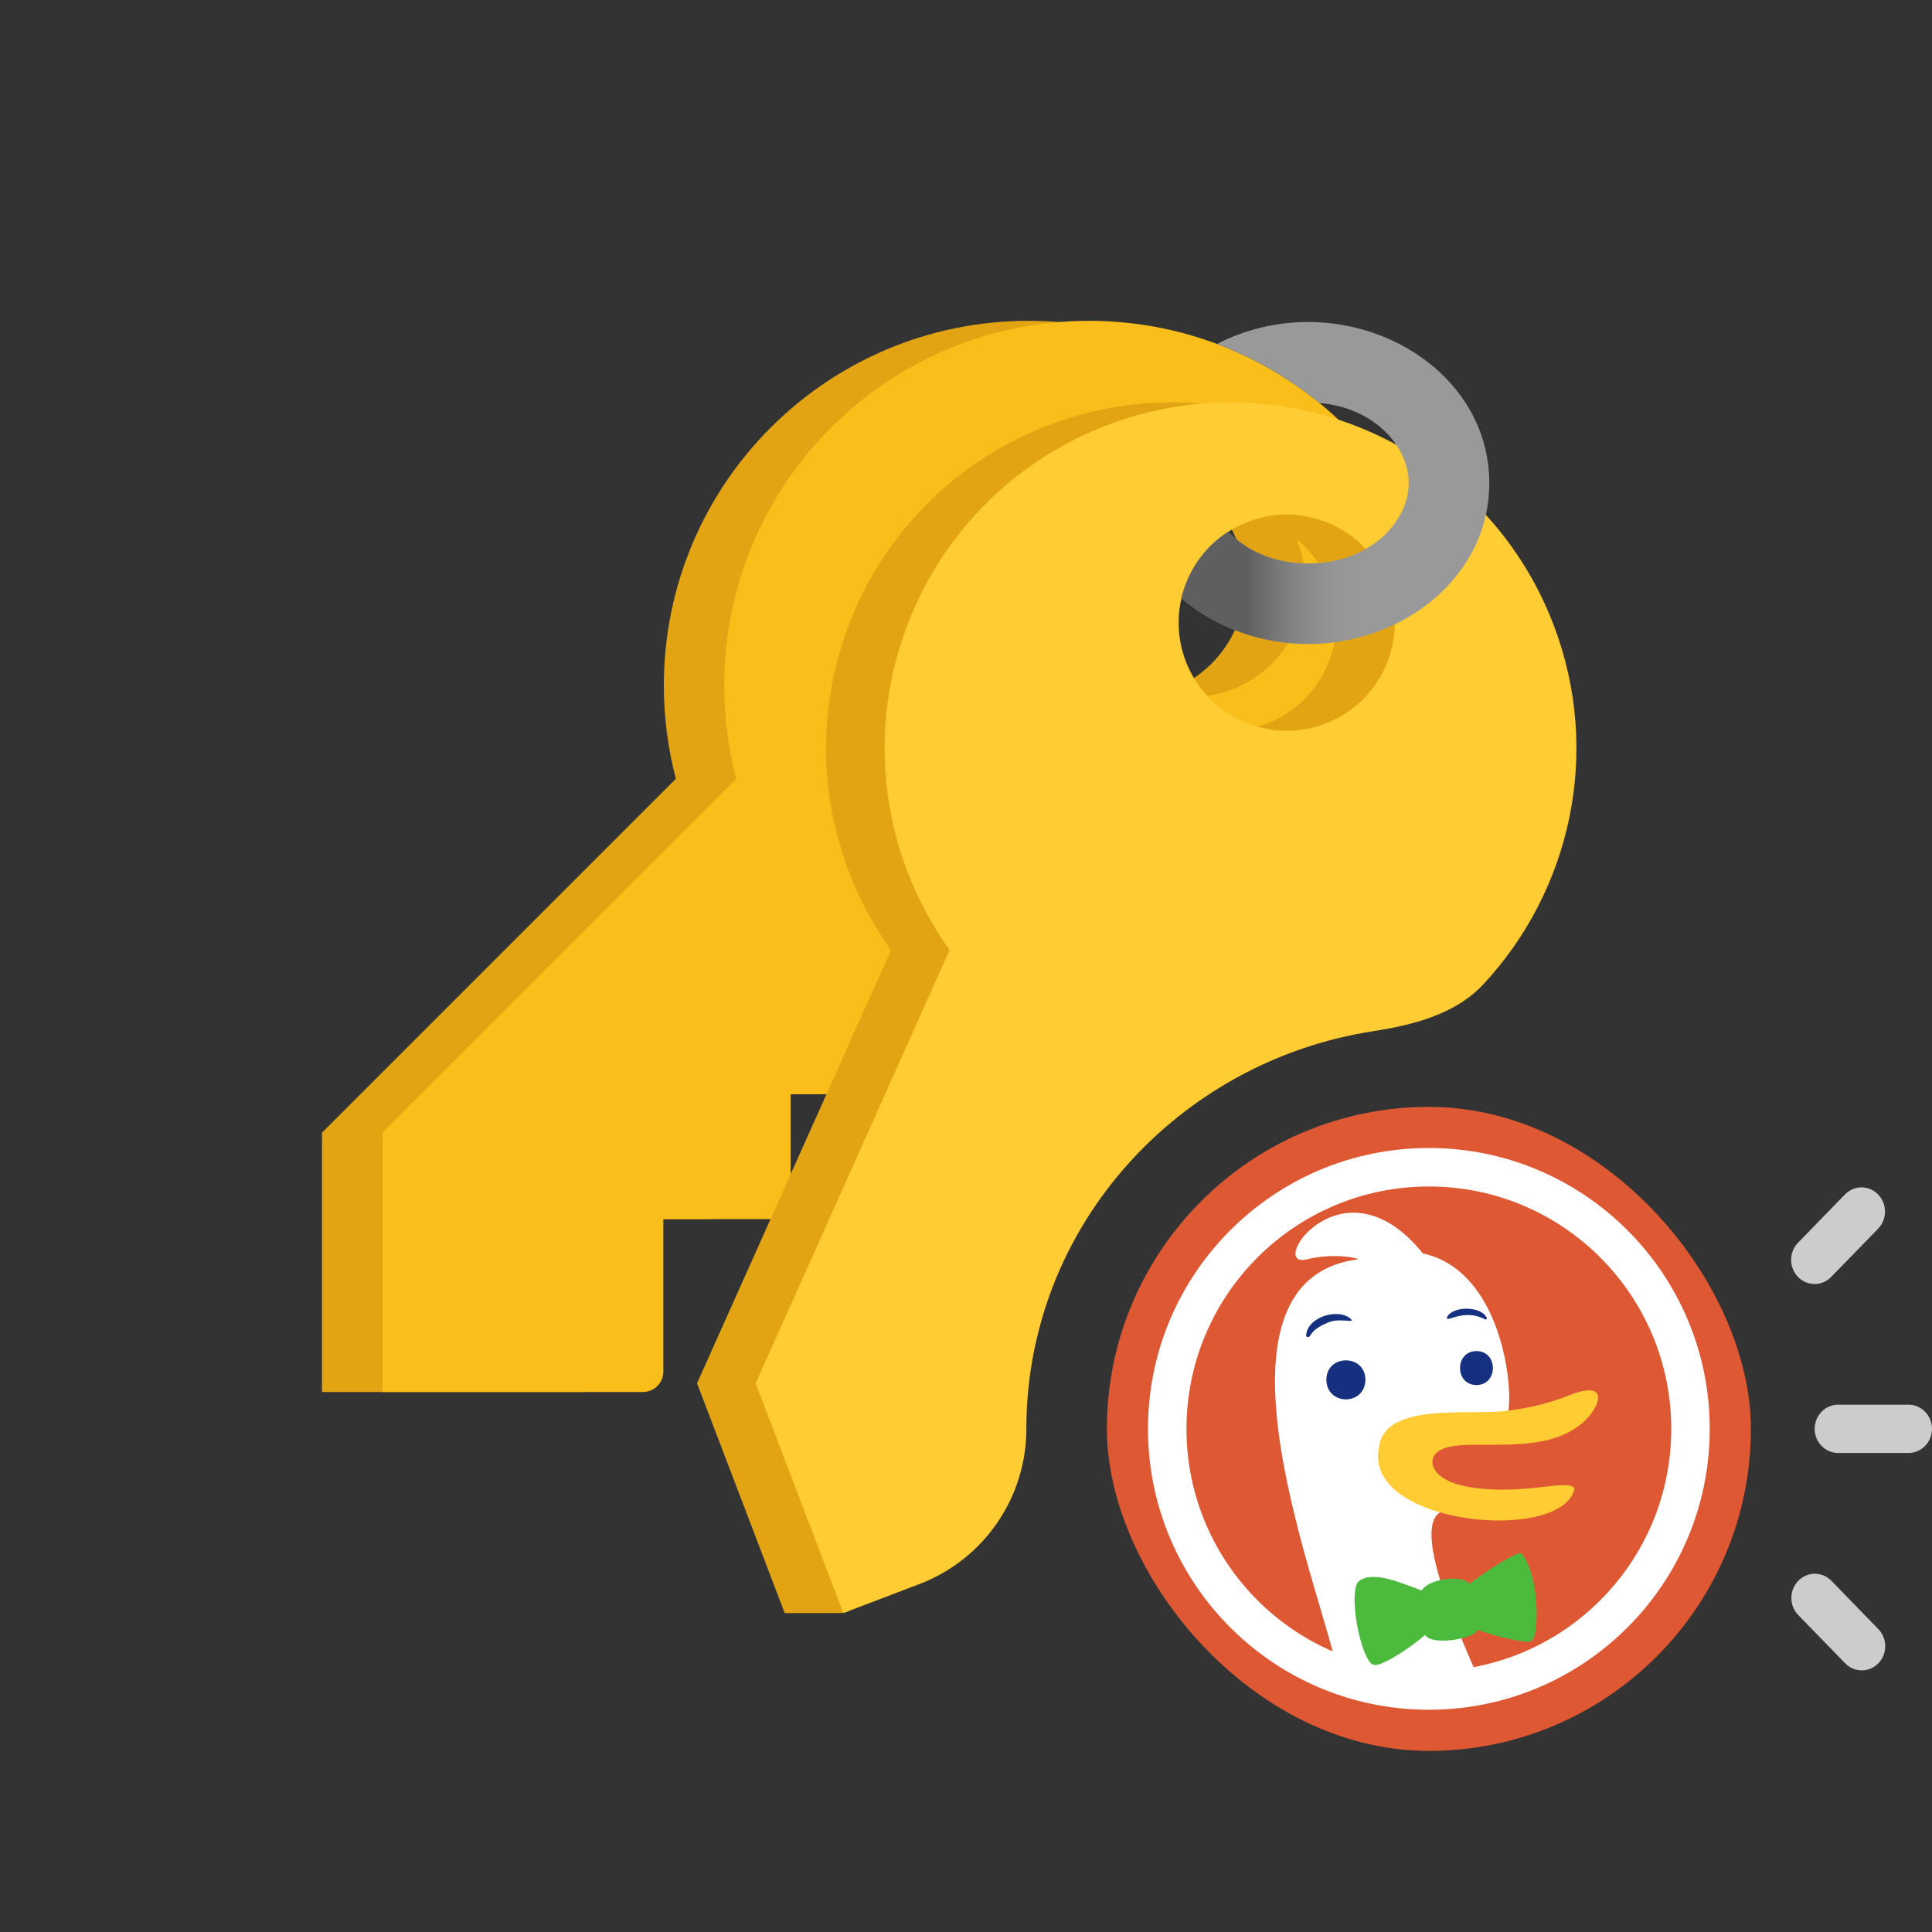 <svg width="50" height="50" viewBox="0 0 50 50" fill="none" xmlns="http://www.w3.org/2000/svg">
<rect x="0" y="0" width="50" height="50" fill="#333333" stroke="none"/>
<path fill-rule="evenodd" clip-rule="evenodd" d="M36.055 17.741C36.055 22.953 31.83 27.178 26.618 27.178C25.625 27.178 24.669 27.024 23.77 26.741L22.194 28.317H18.899V31.023C18.899 31.314 18.663 31.55 18.371 31.55H15.604V35.497C15.604 35.789 15.368 36.025 15.076 36.025H8.333V29.313L17.492 20.154C17.289 19.384 17.18 18.575 17.18 17.741C17.18 12.529 21.406 8.303 26.618 8.303C31.83 8.303 36.055 12.529 36.055 17.741ZM29.272 18.035C30.901 18.035 32.221 16.715 32.221 15.086C32.221 13.458 30.901 12.137 29.272 12.137C27.643 12.137 26.323 13.458 26.323 15.086C26.323 16.715 27.643 18.035 29.272 18.035Z" fill="#E2A412"/>
<path fill-rule="evenodd" clip-rule="evenodd" d="M37.617 17.741C37.617 22.953 33.392 27.178 28.18 27.178C27.188 27.178 26.231 27.024 25.333 26.741L23.757 28.317H20.462V31.023C20.462 31.314 20.225 31.55 19.934 31.55H17.167V35.497C17.167 35.789 16.93 36.025 16.639 36.025H9.896V29.313L19.055 20.154C18.851 19.384 18.743 18.575 18.743 17.741C18.743 12.529 22.968 8.303 28.18 8.303C33.392 8.303 37.617 12.529 37.617 17.741ZM30.834 18.035C32.463 18.035 33.783 16.715 33.783 15.086C33.783 13.458 32.463 12.137 30.834 12.137C29.206 12.137 27.885 13.458 27.885 15.086C27.885 16.715 29.206 18.035 30.834 18.035Z" fill="#F9BE1A"/>
<path fill-rule="evenodd" clip-rule="evenodd" d="M35.509 26.666C38.761 24.361 40.177 20.071 38.691 16.174C36.929 11.556 31.757 9.241 27.139 11.002C22.521 12.764 20.205 17.936 21.967 22.554C22.249 23.294 22.618 23.974 23.059 24.588L18.039 35.799L20.308 41.746H21.732C21.932 41.746 22.116 41.632 22.205 41.453L25.238 35.324L26.807 34.725C26.972 33.976 27.218 33.257 27.535 32.578L27.064 31.345L28.632 30.747C29.214 29.968 29.903 29.274 30.676 28.685L30.848 28.302C30.987 28.293 31.127 28.282 31.267 28.267C32.519 27.445 33.959 26.884 35.509 26.666ZM34.397 15.119C34.947 16.562 34.223 18.178 32.78 18.729C31.337 19.279 29.721 18.555 29.17 17.112C28.62 15.669 29.343 14.053 30.787 13.502C32.23 12.952 33.846 13.675 34.397 15.119Z" fill="#E2A412"/>
<path fill-rule="evenodd" clip-rule="evenodd" d="M26.562 36.979C26.562 38.761 25.462 40.358 23.797 40.994L21.825 41.746L19.556 35.799L24.575 24.588C24.135 23.974 23.765 23.294 23.483 22.554C21.722 17.936 24.037 12.764 28.656 11.002C33.274 9.241 38.446 11.556 40.208 16.174C41.465 19.47 40.645 23.048 38.394 25.468C37.666 26.25 36.584 26.525 35.528 26.689C30.526 27.463 26.562 31.717 26.562 36.979ZM35.913 15.118C36.464 16.562 35.74 18.178 34.297 18.729C32.854 19.279 31.238 18.555 30.687 17.112C30.137 15.669 30.86 14.053 32.303 13.502C33.746 12.952 35.363 13.675 35.913 15.118Z" fill="#FFCC33"/>
<path fill-rule="evenodd" clip-rule="evenodd" d="M31.79 13.761C32.241 14.24 32.954 14.583 33.854 14.583C35.449 14.583 36.458 13.506 36.458 12.5C36.458 11.557 35.572 10.552 34.147 10.429C33.359 9.785 32.465 9.266 31.495 8.902C32.204 8.536 33.019 8.333 33.854 8.333C36.287 8.333 38.542 10.054 38.542 12.5C38.542 14.946 36.287 16.667 33.854 16.667C32.627 16.667 31.446 16.229 30.576 15.481C30.739 14.784 31.166 14.16 31.79 13.761Z" fill="#999999"/>
<path fill-rule="evenodd" clip-rule="evenodd" d="M35.938 16.23C35.296 16.512 34.583 16.667 33.854 16.667C32.627 16.667 31.446 16.229 30.576 15.481C30.739 14.784 31.166 14.16 31.79 13.761C32.241 14.24 32.954 14.583 33.854 14.583C34.767 14.583 35.488 14.23 35.938 13.74V16.23Z" fill="url(#paint0_linear_352_1701)"/>
<path d="M48.178 30.729C48.333 30.729 48.488 30.792 48.606 30.913C48.843 31.157 48.843 31.554 48.606 31.798L47.391 33.047C47.154 33.291 46.769 33.291 46.532 33.047C46.295 32.804 46.295 32.407 46.532 32.163L47.747 30.913C47.865 30.792 48.02 30.729 48.175 30.729H48.178Z" fill="#CCCCCC"/>
<path d="M47.571 36.353H49.393C49.727 36.353 50 36.634 50 36.978C50 37.322 49.727 37.603 49.393 37.603H47.571C47.236 37.603 46.963 37.322 46.963 36.978C46.963 36.634 47.236 36.353 47.571 36.353Z" fill="#CCCCCC"/>
<path d="M46.538 40.912C46.657 40.791 46.811 40.728 46.966 40.728H46.969C47.124 40.728 47.279 40.791 47.398 40.912L48.612 42.162C48.849 42.406 48.849 42.803 48.612 43.046C48.375 43.29 47.99 43.29 47.753 43.046L46.538 41.797C46.301 41.553 46.301 41.156 46.538 40.912Z" fill="#CCCCCC"/>
<rect x="28.646" y="28.646" width="16.667" height="16.667" rx="8.333" fill="#DE5833"/>
<path d="M38.966 36.7C38.915 36.733 38.752 36.714 38.537 36.689C36.63 36.354 36.445 37.442 37.363 39.098C36.532 39.346 37.512 41.744 38.312 43.544C37.438 43.854 35.827 43.788 35.082 43.513C35.081 43.509 35.08 43.505 35.078 43.501C34.915 43.44 34.712 43.441 34.617 43.312C34.361 41.55 30.786 33.141 35.154 32.591C35.181 32.583 34.59 32.399 33.793 32.598C32.797 32.797 34.76 29.887 36.823 32.438C39.064 32.928 39.224 36.536 38.966 36.7L38.966 36.7Z" fill="white"/>
<path d="M39.734 42.234C39.712 42.377 39.663 42.472 39.575 42.486C39.409 42.511 38.665 42.341 38.242 42.18C38.194 42.401 37.06 42.61 36.881 42.313C36.47 42.669 35.682 43.185 35.517 43.077C35.201 42.87 34.904 41.279 35.142 40.943C35.503 40.615 36.261 40.972 36.793 41.16C36.974 40.855 37.847 40.74 38.029 40.99C38.506 40.627 39.304 40.115 39.381 40.208C39.769 40.675 39.818 41.787 39.734 42.234L39.734 42.234Z" fill="#4CBA3C"/>
<path fill-rule="evenodd" clip-rule="evenodd" d="M35.692 37.432C35.855 36.278 38.035 36.639 39.009 36.51C39.72 36.427 40.247 36.252 40.598 36.116C41.404 35.785 41.541 36.114 41.147 36.629C40.034 37.949 37.559 36.988 37.116 37.671C36.986 37.873 37.087 38.348 38.105 38.498C39.48 38.7 40.61 38.255 40.75 38.524C40.436 39.964 35.213 39.474 35.692 37.432L35.692 37.432Z" fill="#FFCC33"/>
<path d="M38.475 34.104C38.33 33.791 37.589 33.794 37.447 34.092C37.435 34.153 37.486 34.137 37.584 34.106C37.757 34.052 38.073 33.953 38.437 34.147C38.465 34.16 38.493 34.13 38.475 34.104Z" fill="#14307E"/>
<path d="M34.853 34.179C34.715 34.169 34.492 34.153 34.307 34.255C34.036 34.371 33.949 34.495 33.896 34.58C33.877 34.612 33.802 34.608 33.802 34.571C33.82 34.074 34.663 33.835 34.969 34.144C35.007 34.19 34.952 34.186 34.853 34.179Z" fill="#14307E"/>
<path d="M38.211 35.845C37.644 35.842 37.644 34.968 38.211 34.965C38.778 34.968 38.778 35.842 38.211 35.845Z" fill="#14307E"/>
<path d="M35.337 35.709C35.326 36.384 34.337 36.384 34.326 35.709C34.329 35.038 35.334 35.038 35.337 35.709Z" fill="#14307E"/>
<path fill-rule="evenodd" clip-rule="evenodd" d="M36.979 30.706C33.515 30.706 30.706 33.515 30.706 36.979C30.706 40.444 33.515 43.252 36.979 43.252C40.444 43.252 43.252 40.444 43.252 36.979C43.252 33.515 40.444 30.706 36.979 30.706ZM29.71 36.979C29.71 32.965 32.965 29.71 36.979 29.71C40.993 29.71 44.248 32.965 44.248 36.979C44.248 40.993 40.993 44.248 36.979 44.248C32.965 44.248 29.71 40.993 29.71 36.979Z" fill="white"/>
<defs>
<linearGradient id="paint0_linear_352_1701" x1="32.292" y1="15.104" x2="35.417" y2="15.104" gradientUnits="userSpaceOnUse">
<stop stop-color="#5F5F5F"/>
<stop offset="1" stop-color="#999999" stop-opacity="0"/>
</linearGradient>
</defs>
</svg>
